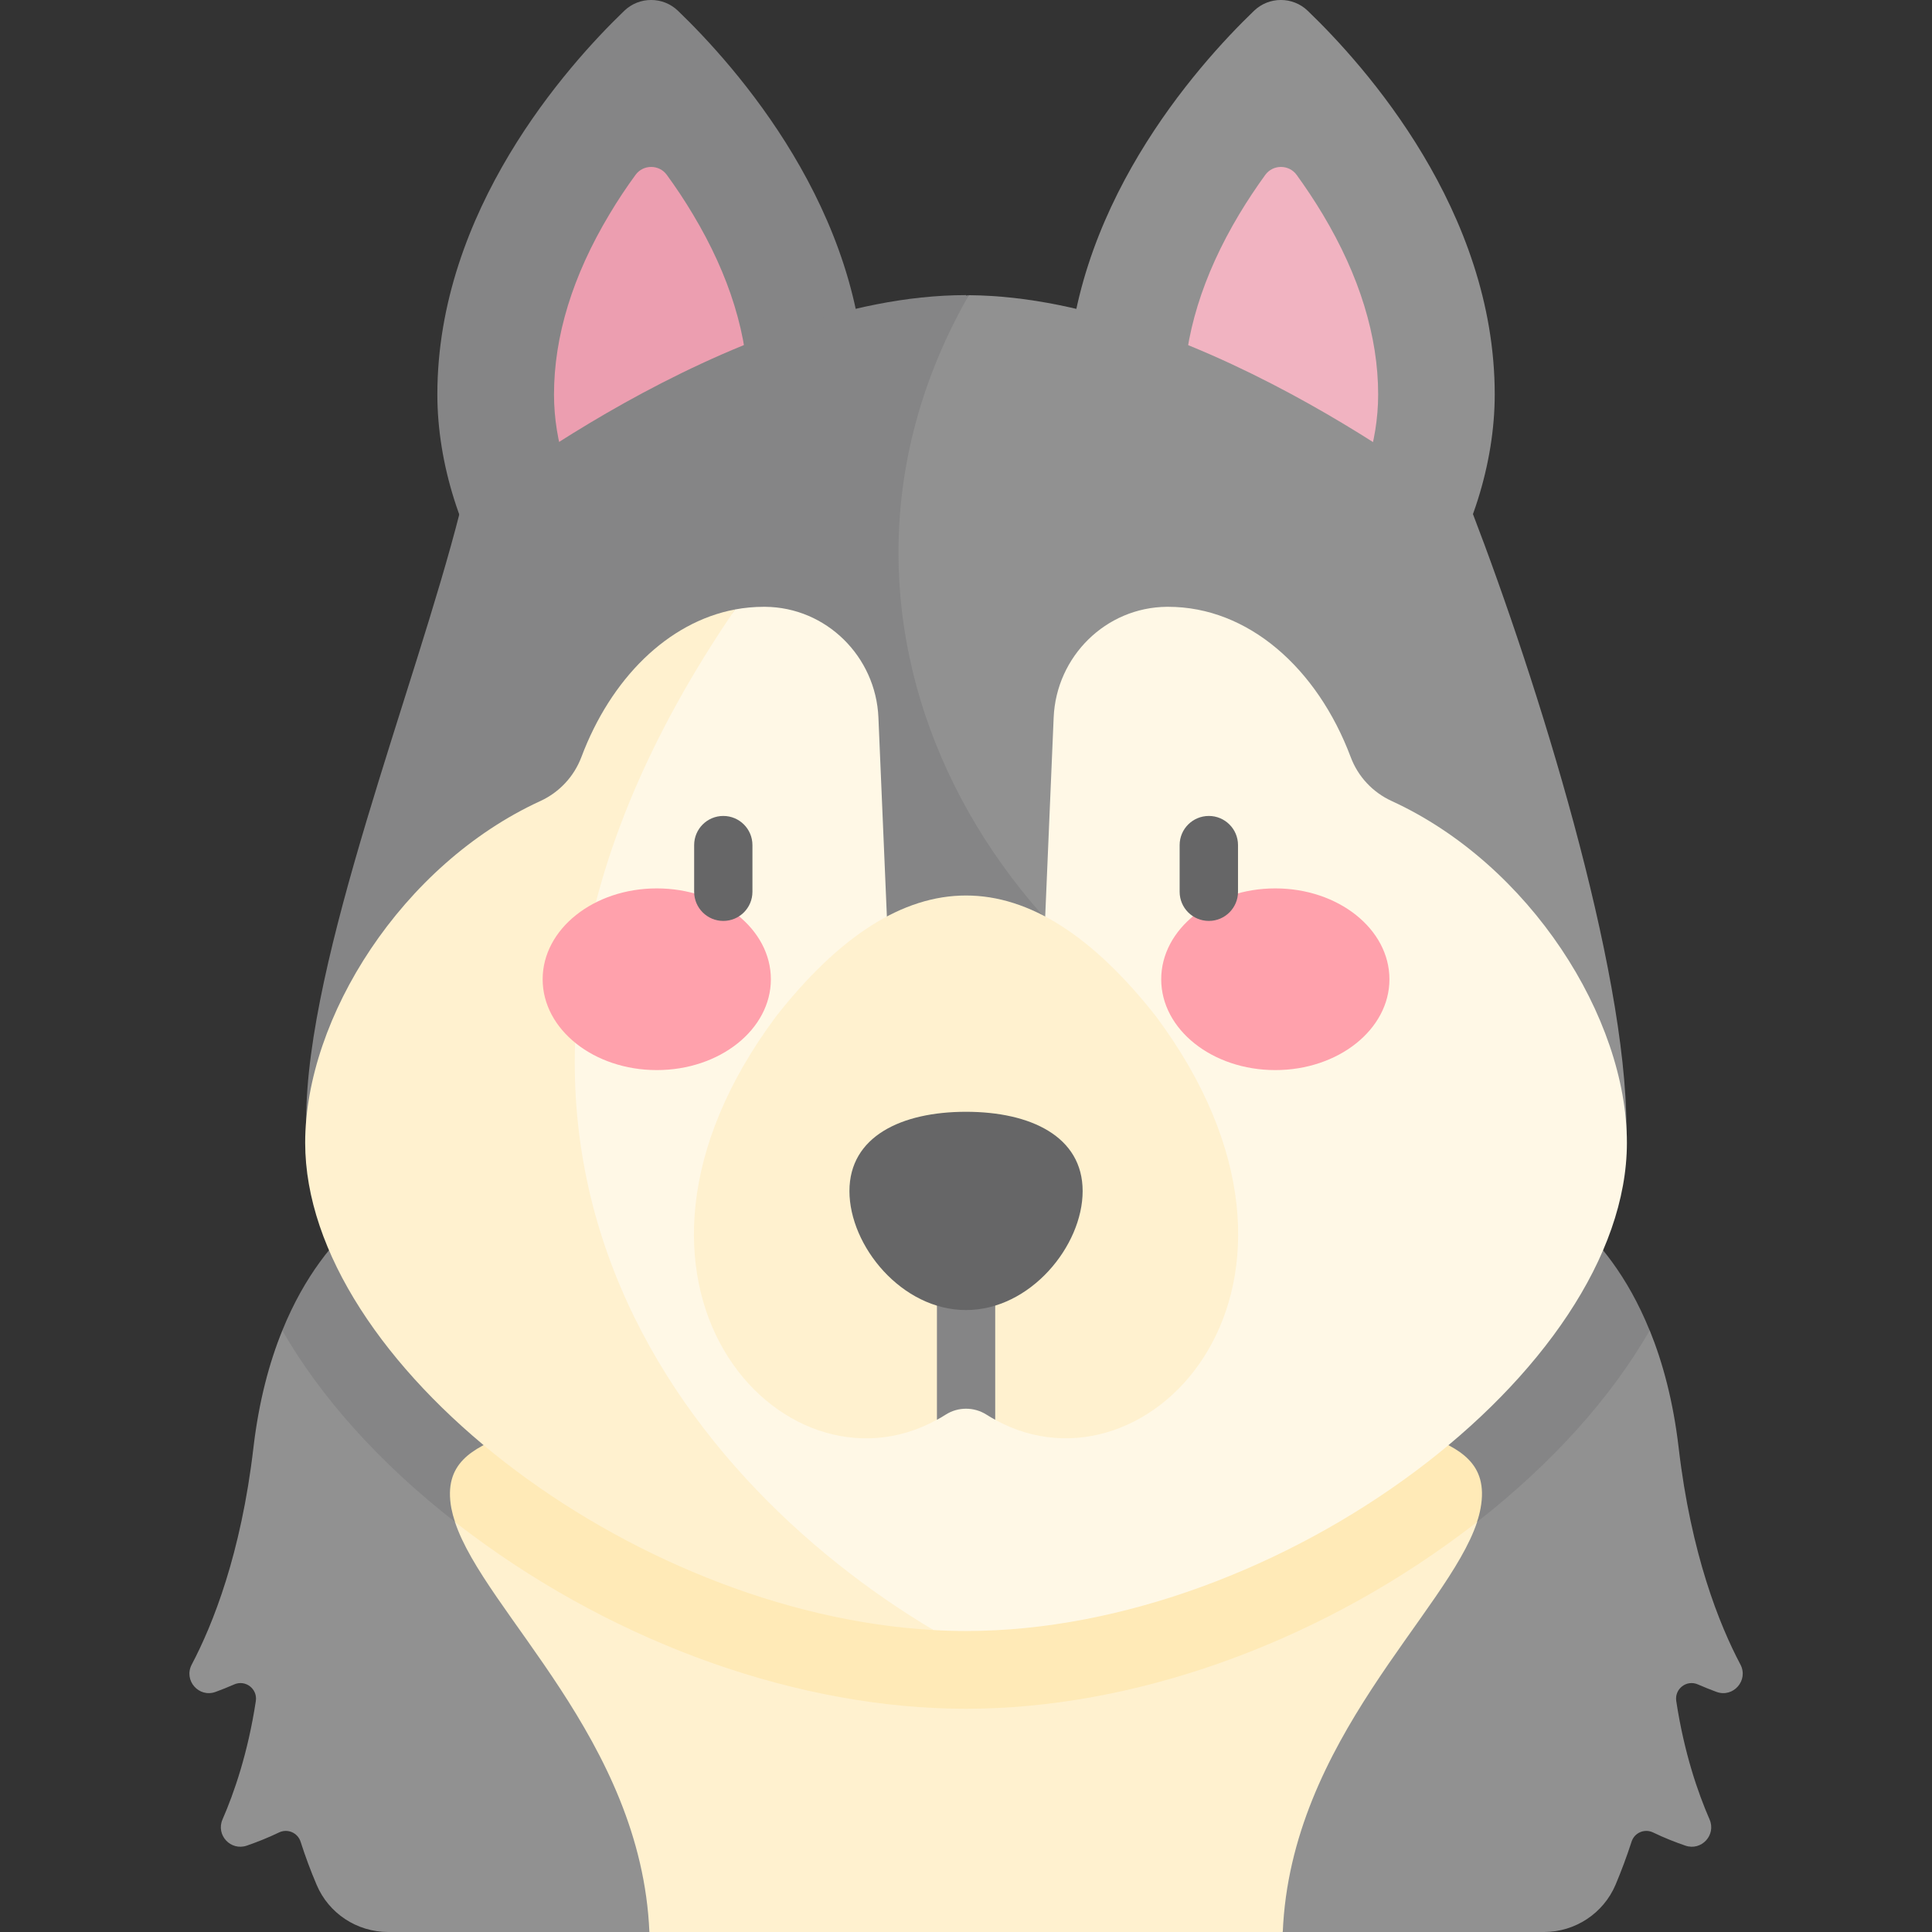 <svg width="24" height="24" viewBox="0 0 24 24" fill="none" xmlns="http://www.w3.org/2000/svg">
<rect x="0" y="0" width="24" height="24" fill="#333333" stroke="none"/>
<g clip-path="url(#clip0_236_1620)">
<path d="M18.392 18.737C19.453 19.768 18.471 21.3 15.933 24H8.066C5.938 21.761 4.293 20.071 5.607 18.737C5.978 18.36 5.822 18.024 6.186 17.868C9.156 18.036 14.843 18.036 17.813 17.868C18.177 18.024 18.012 18.368 18.392 18.737V18.737Z" fill="#FFF1CF"/>
<path d="M19.716 17.615C19.281 18.12 18.756 18.607 18.148 19.059C16.298 20.436 14.058 21.227 12 21.227C9.942 21.227 7.702 20.436 5.852 19.059C5.244 18.607 4.719 18.12 4.284 17.615C5.431 13.984 8.453 10.748 12 10.748C15.547 10.748 18.569 13.984 19.716 17.615Z" fill="#FFEAB7"/>
<path d="M8.089 8.583C6.622 8.583 5.433 6.626 5.433 4.9C5.433 2.619 7.042 0.82 7.755 0.134C7.941 -0.045 8.236 -0.045 8.422 0.134C9.135 0.82 10.745 2.619 10.745 4.9C10.745 6.626 9.555 8.583 8.089 8.583Z" fill="#858586"/>
<path d="M8.089 7.134C7.692 7.134 6.882 6.1 6.882 4.901C6.882 4.178 7.113 3.425 7.57 2.663C7.674 2.488 7.784 2.324 7.895 2.172C7.99 2.041 8.188 2.041 8.283 2.172C8.394 2.324 8.504 2.488 8.608 2.663C9.065 3.425 9.296 4.178 9.296 4.901C9.296 6.1 8.487 7.134 8.089 7.134V7.134Z" fill="#EC9EB0"/>
<path d="M15.912 8.583C14.445 8.583 13.256 6.626 13.256 4.9C13.256 2.619 14.865 0.82 15.578 0.134C15.764 -0.045 16.059 -0.045 16.245 0.134C16.959 0.82 18.568 2.619 18.568 4.9C18.568 6.626 17.379 8.583 15.912 8.583Z" fill="#919191"/>
<path d="M15.912 7.134C15.515 7.134 14.705 6.1 14.705 4.901C14.705 4.178 14.937 3.425 15.393 2.663C15.498 2.488 15.608 2.324 15.718 2.172C15.814 2.041 16.011 2.041 16.107 2.172C16.217 2.324 16.327 2.488 16.432 2.663C16.888 3.425 17.12 4.178 17.12 4.901C17.12 6.1 16.31 7.134 15.912 7.134V7.134Z" fill="#F1B3C1"/>
<path d="M20.204 14.013C20.204 16.035 12.843 16.657 7.984 15.939C8.158 13.293 9.296 7.134 12.036 3.667C14.977 3.688 18.285 6.353 18.285 6.353C19.102 8.478 20.204 12.012 20.204 14.013V14.013Z" fill="#919191"/>
<path d="M7.984 15.939C5.59 15.585 3.804 14.906 3.804 13.91C3.804 11.91 5.157 8.554 5.715 6.353C5.715 6.353 6.548 5.681 7.751 5.009C8.954 4.338 10.525 3.666 12 3.666C12 3.678 12.023 3.666 12.035 3.666C12.036 3.666 12.036 3.666 12.036 3.666C9.796 7.571 12.046 12.174 16.642 13.811C17.183 14.004 12.358 15.265 7.984 15.939V15.939Z" fill="#858586"/>
<path d="M5.652 18.907C6.022 20.029 7.966 21.615 8.067 24H4.822C4.434 24 4.083 23.769 3.933 23.413C3.859 23.24 3.793 23.062 3.734 22.878C3.698 22.767 3.573 22.713 3.467 22.763C3.328 22.83 3.191 22.884 3.066 22.927C2.866 22.996 2.68 22.796 2.764 22.602C2.908 22.272 3.08 21.776 3.178 21.131C3.201 20.979 3.048 20.862 2.908 20.925C2.83 20.959 2.753 20.99 2.679 21.017C2.47 21.094 2.278 20.874 2.382 20.677C2.644 20.18 2.994 19.305 3.148 17.985C3.216 17.405 3.346 16.924 3.507 16.528C4.405 16.927 5.023 17.77 5.652 18.907V18.907Z" fill="#919191"/>
<path d="M21.322 21.017C21.248 20.99 21.172 20.959 21.093 20.925C20.953 20.862 20.8 20.979 20.823 21.131C20.921 21.776 21.093 22.272 21.237 22.602C21.321 22.796 21.135 22.996 20.936 22.927C20.81 22.884 20.673 22.83 20.534 22.763C20.428 22.713 20.303 22.767 20.268 22.878C20.208 23.062 20.142 23.24 20.069 23.413C19.918 23.769 19.567 24 19.18 24H15.935C16.035 21.615 17.979 20.029 18.349 18.907C18.964 17.601 19.654 16.722 20.494 16.528C20.655 16.924 20.785 17.405 20.853 17.985C21.007 19.305 21.357 20.18 21.62 20.677C21.724 20.874 21.531 21.094 21.322 21.017V21.017Z" fill="#919191"/>
<path d="M7.116 16.993C7.116 18.025 5.398 17.605 5.607 18.737C5.618 18.792 5.633 18.849 5.652 18.906C4.716 18.176 3.989 17.364 3.507 16.528C4.062 15.158 4.988 14.789 5.02 14.777C6.007 13.092 7.116 16.342 7.116 16.993V16.993Z" fill="#858586"/>
<path d="M20.493 16.528C20.011 17.364 19.284 18.176 18.348 18.907C18.367 18.849 18.382 18.793 18.392 18.737C18.602 17.605 16.884 18.025 16.884 16.993C16.884 16.668 17.051 16.277 17.317 15.879C17.584 15.481 18.042 13.176 18.98 14.777C19.011 14.789 19.938 15.158 20.493 16.528V16.528Z" fill="#858586"/>
<path d="M20.21 14.196C20.21 17.012 15.912 20.261 12 20.261C11.866 20.261 11.731 20.257 11.596 20.249H11.595C7.781 18.441 3.861 14.027 9.131 7.571C9.248 7.549 9.368 7.538 9.489 7.538H9.505C10.263 7.544 10.88 8.155 10.912 8.913L11.035 11.806H12.966L13.089 8.913C13.121 8.155 13.737 7.544 14.496 7.538H14.511C15.504 7.538 16.363 8.298 16.779 9.405C16.87 9.648 17.053 9.843 17.289 9.951C19.007 10.74 20.21 12.643 20.21 14.196V14.196Z" fill="#FFF8E6"/>
<path d="M11.596 20.249C7.798 20.037 3.791 16.915 3.791 14.196C3.791 12.643 4.993 10.74 6.712 9.951C6.947 9.843 7.13 9.648 7.222 9.405C7.587 8.433 8.293 7.729 9.131 7.571C4.806 13.899 8.411 18.355 11.596 20.249V20.249Z" fill="#FFF1CF"/>
<path d="M8.159 13.293C8.942 13.293 9.576 12.788 9.576 12.165C9.576 11.541 8.942 11.036 8.159 11.036C7.376 11.036 6.741 11.541 6.741 12.165C6.741 12.788 7.376 13.293 8.159 13.293Z" fill="#FFA1AC"/>
<path d="M15.842 13.293C16.625 13.293 17.26 12.788 17.26 12.165C17.26 11.541 16.625 11.036 15.842 11.036C15.059 11.036 14.425 11.541 14.425 12.165C14.425 12.788 15.059 13.293 15.842 13.293Z" fill="#FFA1AC"/>
<path d="M8.985 11.44C8.785 11.44 8.623 11.278 8.623 11.078V10.498C8.623 10.298 8.785 10.136 8.985 10.136C9.185 10.136 9.347 10.298 9.347 10.498V11.078C9.347 11.278 9.185 11.44 8.985 11.44Z" fill="#666667"/>
<path d="M15.017 11.44C14.816 11.44 14.654 11.278 14.654 11.078V10.498C14.654 10.298 14.816 10.136 15.017 10.136C15.216 10.136 15.379 10.298 15.379 10.498V11.078C15.379 11.278 15.216 11.44 15.017 11.44Z" fill="#666667"/>
<path d="M12.362 17.637C12.362 17.637 12.289 17.113 12.253 17.09C12.099 16.992 11.901 16.992 11.747 17.09C11.711 17.113 11.638 17.637 11.638 17.637C9.714 18.698 7.175 15.94 9.639 12.628C11.213 10.623 12.787 10.623 14.362 12.628C16.829 15.945 14.281 18.695 12.362 17.637V17.637Z" fill="#FFF1CF"/>
<path d="M12.363 15.664V17.637C12.326 17.617 12.29 17.596 12.254 17.573C12.1 17.475 11.901 17.475 11.748 17.573C11.712 17.596 11.675 17.617 11.639 17.637V15.664C11.639 15.464 11.801 15.302 12.001 15.302C12.201 15.302 12.363 15.464 12.363 15.664V15.664Z" fill="#858586"/>
<path d="M10.552 14.796C10.552 15.476 11.2 16.274 12 16.274C12.8 16.274 13.449 15.476 13.449 14.796C13.449 14.116 12.8 13.811 12 13.811C11.2 13.811 10.552 14.116 10.552 14.796Z" fill="#666667"/>
</g>
<defs>
<clipPath id="clip0_236_1620">
<rect width="24" height="24" fill="white"/>
</clipPath>
</defs>
</svg>
